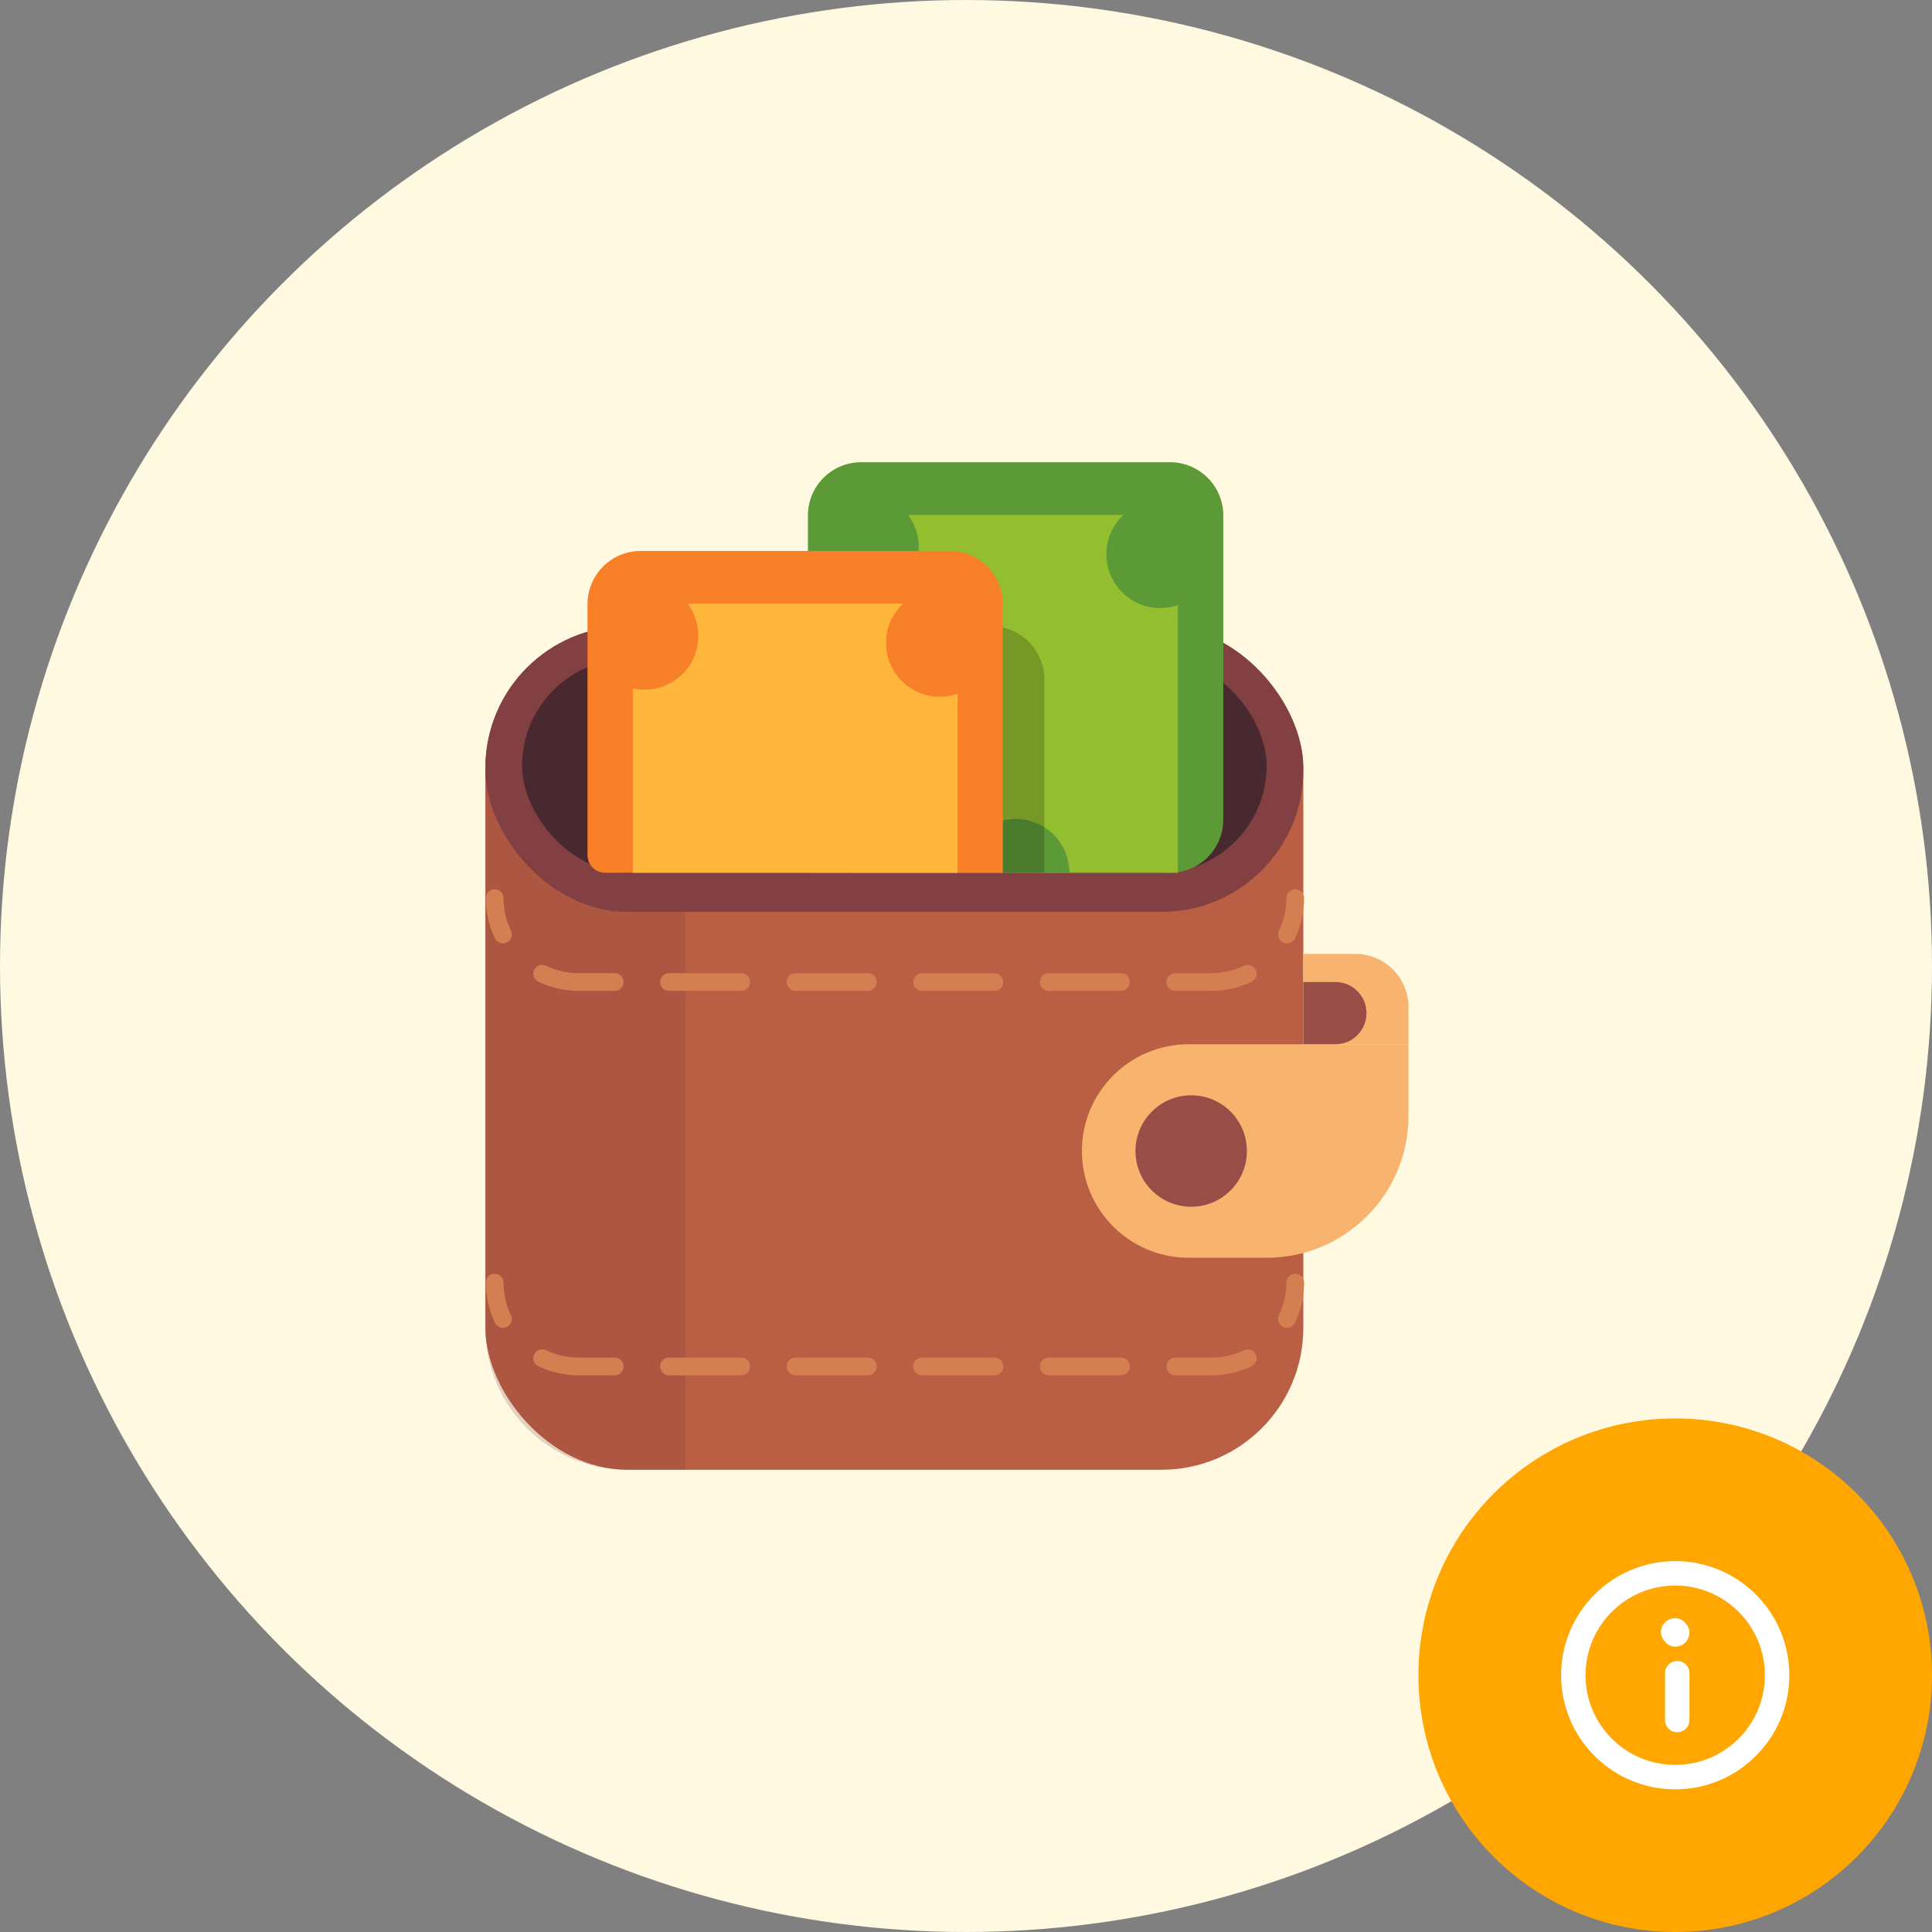 <svg width="142" height="142" viewBox="0 0 142 142" fill="none" xmlns="http://www.w3.org/2000/svg">
    <rect x="0" y="0" width="142" height="142" fill="#808080" stroke="none"/>
    <g clip-path="url(#clip0_907_24190)">
        <circle cx="71" cy="71" r="71" fill="#FFF9E1" />
        <rect x="35.675" y="46.023" width="60.117" height="62.003" rx="10.423" fill="#BA5E44" />
        <path
            d="M35.675 56.446C35.675 50.69 40.342 46.023 46.098 46.023H50.374V108.026H46.098C40.342 108.026 35.675 103.36 35.675 97.603V56.446Z"
            fill="#824042" fill-opacity="0.22" />
        <path
            d="M79.52 84.598C79.52 80.265 83.032 76.752 87.366 76.752H103.521V82.022C103.521 87.778 98.855 92.444 93.098 92.444H87.366C83.032 92.444 79.52 88.931 79.52 84.598Z"
            fill="#F8B46E" />
        <circle cx="87.552" cy="84.598" r="4.095" fill="#994D47" />
        <rect x="35.675" y="46.023" width="60.117" height="21" rx="10.423" fill="#824042" />
        <rect x="38.371" y="48.419" width="54.725" height="15.729" rx="7.865" fill="#492930" />
        <path fill-rule="evenodd" clip-rule="evenodd"
            d="M36.359 65.362C36.719 65.362 37.011 65.654 37.011 66.014C37.011 66.872 37.206 67.683 37.555 68.405C37.711 68.73 37.575 69.119 37.251 69.275C36.927 69.431 36.538 69.296 36.382 68.972C35.95 68.076 35.708 67.072 35.708 66.014C35.708 65.654 35.999 65.362 36.359 65.362ZM95.199 65.362C95.559 65.362 95.85 65.654 95.85 66.014C95.85 67.072 95.609 68.076 95.177 68.972C95.02 69.296 94.631 69.431 94.307 69.275C93.983 69.119 93.847 68.73 94.003 68.405C94.352 67.683 94.548 66.872 94.548 66.014C94.548 65.654 94.839 65.362 95.199 65.362ZM39.261 71.285C39.417 70.961 39.807 70.825 40.131 70.981C40.854 71.33 41.664 71.526 42.523 71.526H45.181C45.54 71.526 45.832 71.817 45.832 72.177C45.832 72.537 45.54 72.829 45.181 72.829H42.523C41.464 72.829 40.46 72.587 39.565 72.155C39.241 71.999 39.105 71.609 39.261 71.285ZM92.297 71.285C92.453 71.609 92.317 71.999 91.993 72.155C91.098 72.587 90.094 72.829 89.036 72.829H86.378C86.018 72.829 85.726 72.537 85.726 72.177C85.726 71.817 86.018 71.526 86.378 71.526H89.036C89.894 71.526 90.705 71.33 91.427 70.981C91.751 70.825 92.141 70.961 92.297 71.285ZM48.516 72.177C48.516 71.817 48.808 71.526 49.167 71.526H54.483C54.843 71.526 55.135 71.817 55.135 72.177C55.135 72.537 54.843 72.829 54.483 72.829H49.167C48.808 72.829 48.516 72.537 48.516 72.177ZM57.819 72.177C57.819 71.817 58.11 71.526 58.47 71.526H63.786C64.145 71.526 64.437 71.817 64.437 72.177C64.437 72.537 64.145 72.829 63.786 72.829H58.47C58.11 72.829 57.819 72.537 57.819 72.177ZM67.121 72.177C67.121 71.817 67.413 71.526 67.772 71.526H73.088C73.448 71.526 73.74 71.817 73.74 72.177C73.74 72.537 73.448 72.829 73.088 72.829H67.772C67.413 72.829 67.121 72.537 67.121 72.177ZM76.424 72.177C76.424 71.817 76.715 71.526 77.075 71.526H82.391C82.751 71.526 83.042 71.817 83.042 72.177C83.042 72.537 82.751 72.829 82.391 72.829H77.075C76.715 72.829 76.424 72.537 76.424 72.177Z"
            fill="#D37F52" />
        <path fill-rule="evenodd" clip-rule="evenodd"
            d="M36.359 93.617C36.719 93.617 37.011 93.909 37.011 94.269C37.011 95.127 37.206 95.938 37.555 96.66C37.711 96.984 37.575 97.374 37.251 97.53C36.927 97.686 36.538 97.551 36.382 97.227C35.95 96.331 35.708 95.327 35.708 94.269C35.708 93.909 35.999 93.617 36.359 93.617ZM95.199 93.617C95.559 93.617 95.85 93.909 95.85 94.269C95.85 95.327 95.609 96.331 95.177 97.227C95.02 97.551 94.631 97.686 94.307 97.53C93.983 97.374 93.847 96.984 94.003 96.66C94.352 95.938 94.548 95.127 94.548 94.269C94.548 93.909 94.839 93.617 95.199 93.617ZM39.261 99.54C39.417 99.216 39.807 99.08 40.131 99.236C40.854 99.585 41.664 99.781 42.523 99.781H45.181C45.54 99.781 45.832 100.072 45.832 100.432C45.832 100.792 45.54 101.084 45.181 101.084H42.523C41.464 101.084 40.46 100.842 39.565 100.41C39.241 100.254 39.105 99.864 39.261 99.54ZM92.297 99.54C92.453 99.864 92.317 100.254 91.993 100.41C91.098 100.842 90.094 101.084 89.036 101.084H86.378C86.018 101.084 85.726 100.792 85.726 100.432C85.726 100.072 86.018 99.781 86.378 99.781H89.036C89.894 99.781 90.705 99.585 91.427 99.236C91.751 99.08 92.141 99.216 92.297 99.54ZM48.516 100.432C48.516 100.072 48.808 99.781 49.167 99.781H54.483C54.843 99.781 55.135 100.072 55.135 100.432C55.135 100.792 54.843 101.084 54.483 101.084H49.167C48.808 101.084 48.516 100.792 48.516 100.432ZM57.819 100.432C57.819 100.072 58.11 99.781 58.47 99.781H63.786C64.145 99.781 64.437 100.072 64.437 100.432C64.437 100.792 64.145 101.084 63.786 101.084H58.47C58.11 101.084 57.819 100.792 57.819 100.432ZM67.121 100.432C67.121 100.072 67.413 99.781 67.772 99.781H73.088C73.448 99.781 73.74 100.072 73.74 100.432C73.74 100.792 73.448 101.084 73.088 101.084H67.772C67.413 101.084 67.121 100.792 67.121 100.432ZM76.424 100.432C76.424 100.072 76.715 99.781 77.075 99.781H82.391C82.751 99.781 83.042 100.072 83.042 100.432C83.042 100.792 82.751 101.084 82.391 101.084H77.075C76.715 101.084 76.424 100.792 76.424 100.432Z"
            fill="#D37F52" />
        <path d="M95.792 70.11H99.613C101.771 70.11 103.521 71.86 103.521 74.019V76.752H95.792V70.11Z"
            fill="#F8B46E" />
        <path
            d="M95.792 72.177H98.149C99.412 72.177 100.436 73.201 100.436 74.465C100.436 75.728 99.412 76.752 98.149 76.752H95.792V72.177Z"
            fill="#994D47" />
        <path
            d="M59.382 37.883C59.382 35.724 61.132 33.974 63.29 33.974H86.001C88.16 33.974 89.91 35.724 89.91 37.883V60.24C89.91 62.398 88.16 64.148 86.001 64.148H59.382V37.883Z"
            fill="#5C9937" />
        <path
            d="M62.712 39.148C62.712 38.428 63.295 37.845 64.014 37.845H85.277C85.997 37.845 86.58 38.428 86.58 39.148V64.148H62.712V39.148Z"
            fill="#92BE30" />
        <path
            d="M78.602 64.148C78.602 63.629 78.499 63.115 78.3 62.635C78.102 62.155 77.81 61.719 77.443 61.351C77.076 60.984 76.639 60.693 76.159 60.494C75.68 60.295 75.165 60.193 74.646 60.193C74.126 60.193 73.612 60.295 73.132 60.494C72.652 60.693 72.216 60.984 71.849 61.351C71.481 61.719 71.19 62.155 70.991 62.635C70.792 63.115 70.69 63.629 70.69 64.148L74.646 64.148H78.602Z"
            fill="#5C9937" />
        <circle cx="85.275" cy="40.734" r="3.956" fill="#5C9937" />
        <circle cx="63.572" cy="40.215" r="3.956" fill="#5C9937" />
        <path
            d="M45.526 49.932C45.526 47.773 47.275 46.023 49.434 46.023H72.845C75.004 46.023 76.754 47.773 76.754 49.932V64.148H45.526V49.932Z"
            fill="black" fill-opacity="0.2" />
        <path
            d="M43.181 44.404C43.181 42.245 44.931 40.495 47.09 40.495H69.801C71.959 40.495 73.709 42.245 73.709 44.404V64.148H44.484C43.764 64.148 43.181 63.565 43.181 62.846V44.404Z"
            fill="#F88029" />
        <path
            d="M46.511 45.669C46.511 44.95 47.094 44.366 47.814 44.366H69.077C69.796 44.366 70.379 44.95 70.379 45.669V64.149H46.511V45.669Z"
            fill="#FFB63B" />
        <circle cx="69.075" cy="47.256" r="3.956" fill="#F88029" />
        <circle cx="47.372" cy="46.737" r="3.956" fill="#F88029" />
        <g clip-path="url(#clip1_907_24190)">
            <circle cx="123.127" cy="123.127" r="18.873" fill="#FFA600" />
            <line x1="123.276" y1="126.422" x2="123.276" y2="122.977" stroke="white" stroke-width="1.797"
                stroke-linecap="round" />
            <rect x="122.078" y="118.932" width="2.097" height="2.097" rx="1.049" fill="white" />
            <circle cx="123.127" cy="123.127" r="7.489" stroke="white" stroke-width="1.797" />
        </g>
    </g>
    <defs>
        <clipPath id="clip0_907_24190">
            <rect width="142" height="142" fill="white" />
        </clipPath>
        <clipPath id="clip1_907_24190">
            <rect width="37.747" height="37.747" fill="white" transform="translate(104.253 104.253)" />
        </clipPath>
    </defs>
</svg>